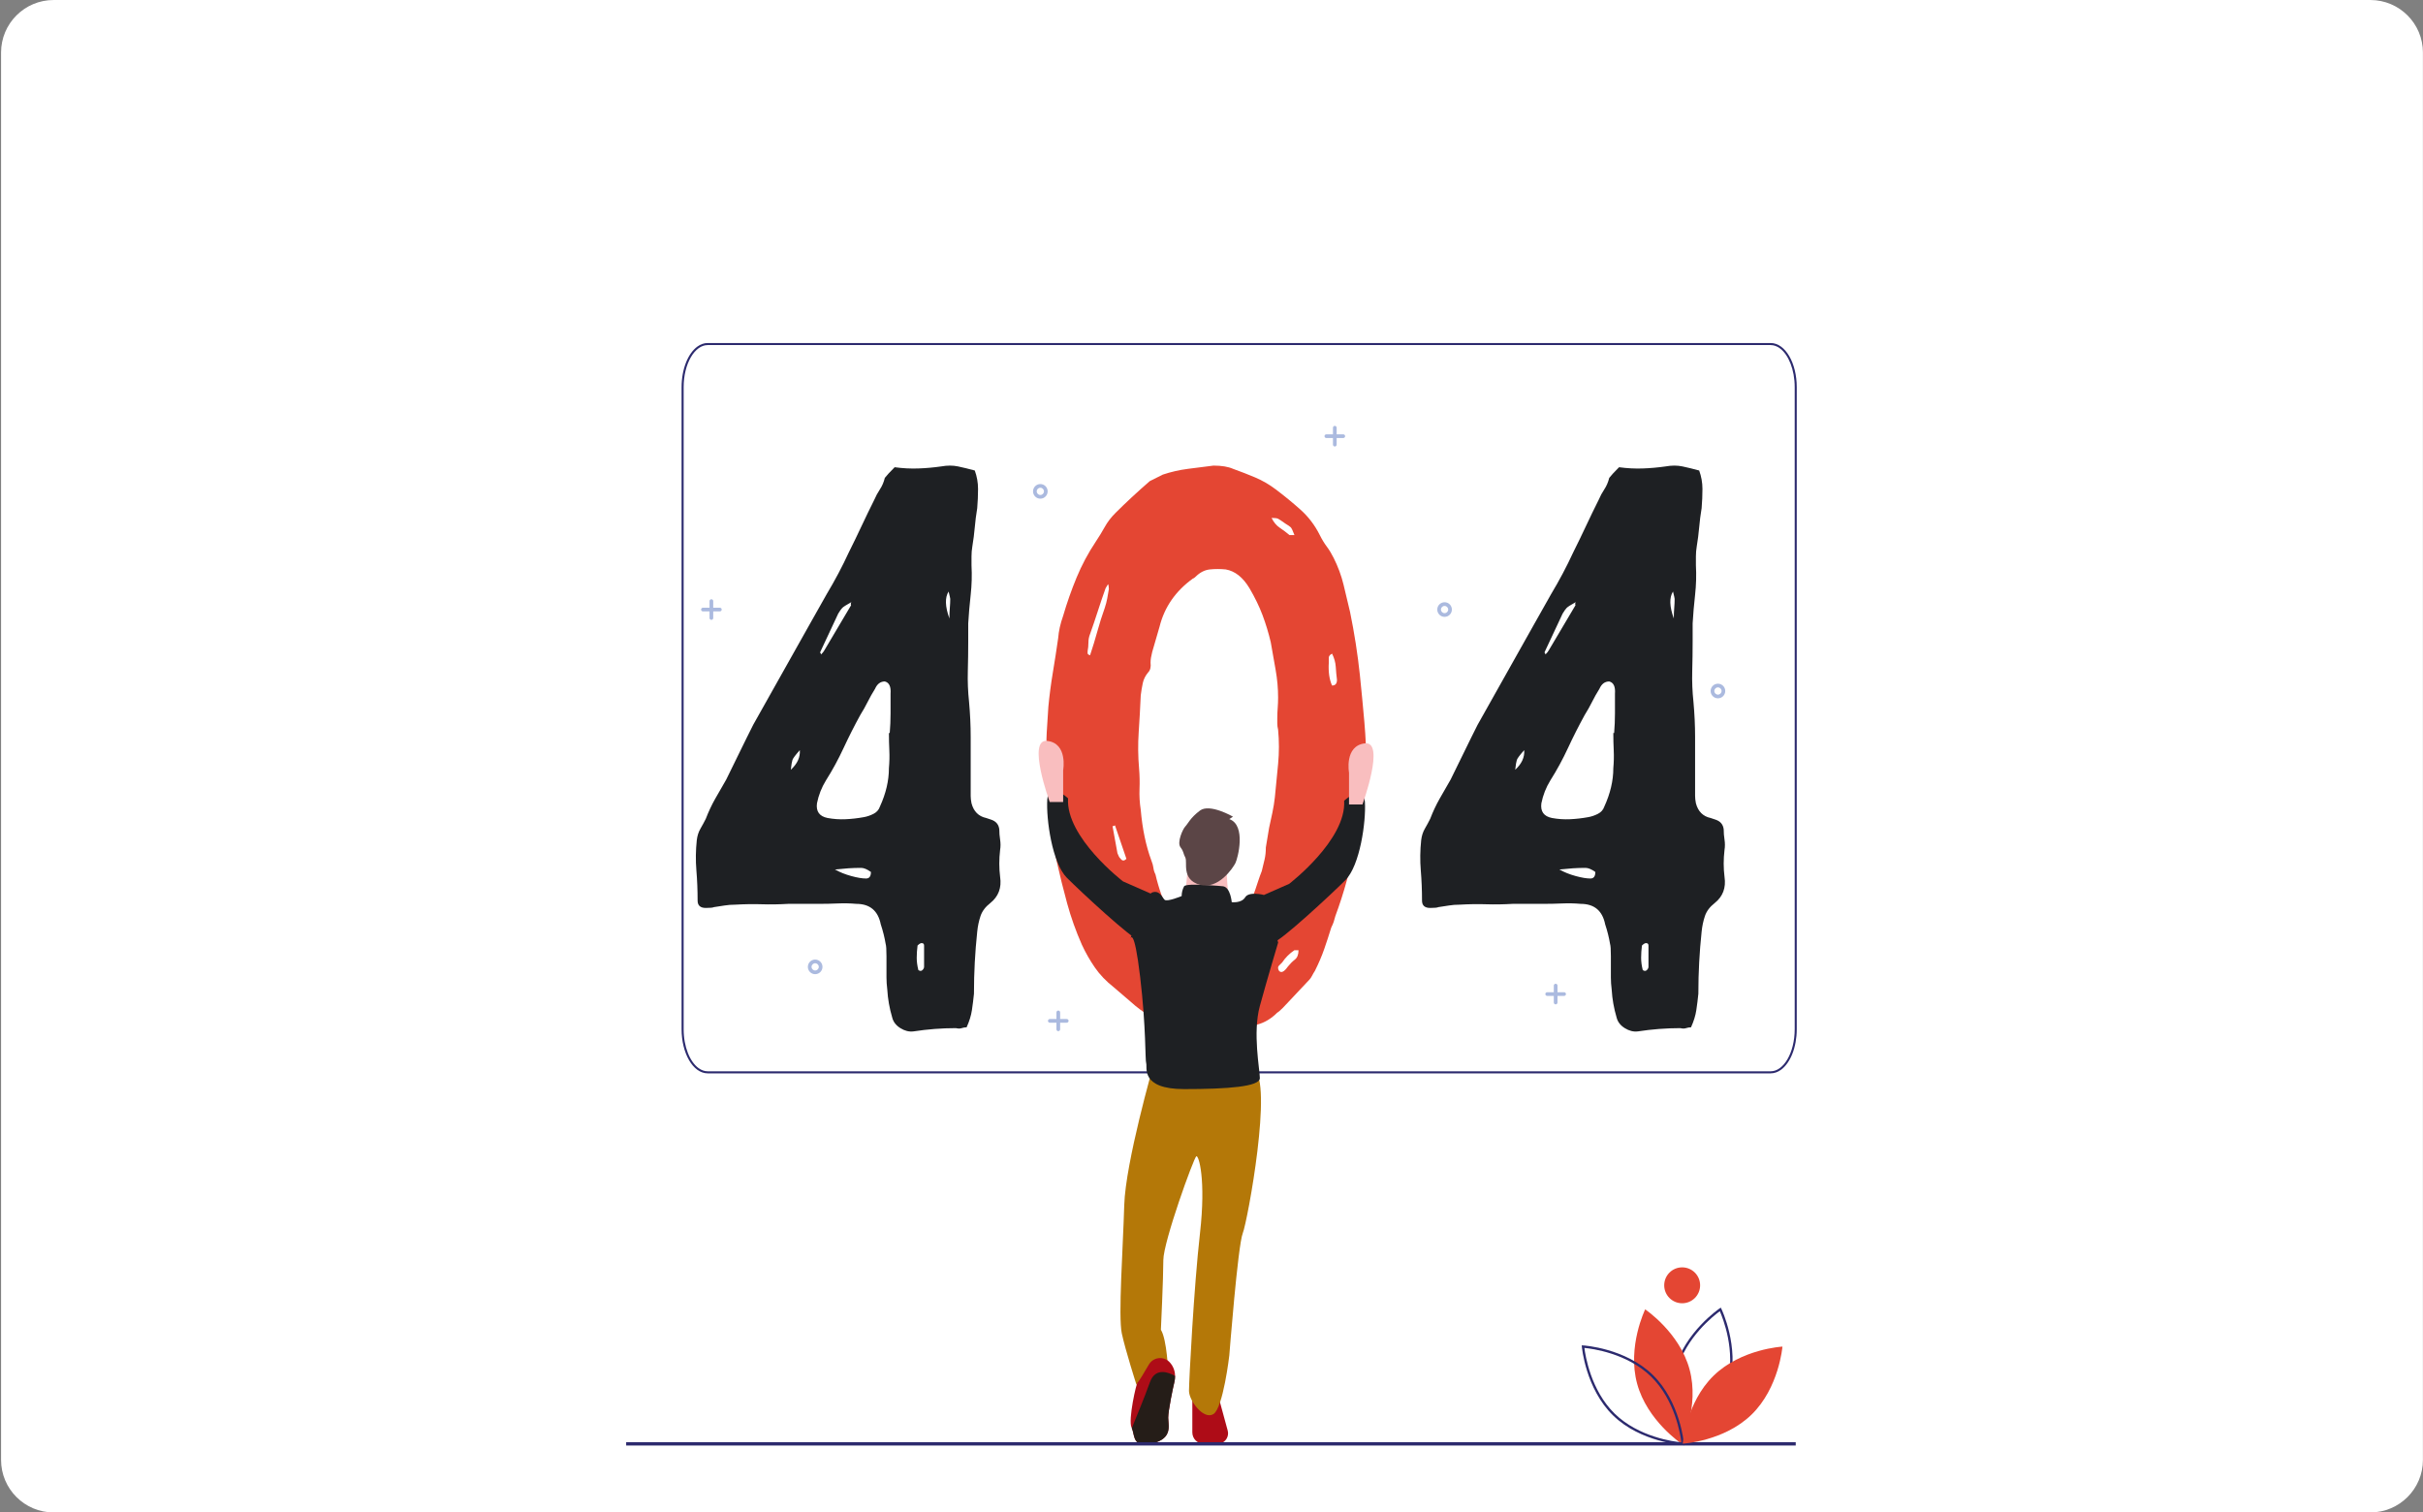 <?xml version="1.0" encoding="UTF-8" standalone="no"?><!DOCTYPE svg PUBLIC "-//W3C//DTD SVG 1.1//EN" "http://www.w3.org/Graphics/SVG/1.1/DTD/svg11.dtd"><svg width="16327px" height="10191px" version="1.1" xmlns="http://www.w3.org/2000/svg" xmlns:xlink="http://www.w3.org/1999/xlink" xml:space="preserve" xmlns:serif="http://www.serif.com/" style="fill-rule:evenodd;clip-rule:evenodd;stroke-linejoin:round;stroke-miterlimit:2;"><rect width="100%" height="100%" fill="#808080" stroke="none"/><rect id="Artboard1" x="0" y="0" width="16326.5" height="10191" style="fill:none;"/><clipPath id="_clip1"><rect x="0" y="0" width="16326.5" height="10191"/></clipPath><g clip-path="url(#_clip1)"><path d="M15972.4,10191l-15611,0c-195.625,0 -354.254,-158.596 -354.254,-354.237l-0,-9482.5c-0,-195.625 158.629,-354.217 354.254,-354.217l15611,-0c195.488,-0 354.167,158.592 354.167,354.217l0,9482.5c0,195.641 -158.679,354.237 -354.167,354.237Z" style="fill:#fff;fill-rule:nonzero;"/><g><g><path d="M4768.73,2311.32l-0,13.854l7162.46,0c21.7,0.017 42.446,7.517 61.733,21.525c57.954,41.875 100.559,143.525 100.4,262.413l0,4325.54c0.017,79.234 -18.712,150.9 -48.575,202.204c-14.912,25.675 -32.571,46.213 -51.825,60.225c-19.287,14.009 -40.033,21.509 -61.733,21.53l-7162.46,-0c-21.717,-0.021 -42.446,-7.521 -61.734,-21.53c-57.954,-41.875 -100.558,-143.525 -100.4,-262.429l0,-4325.54c-0.016,-79.234 18.713,-150.884 48.575,-202.188c14.913,-25.675 32.571,-46.212 51.825,-60.225c19.288,-14.008 40.017,-21.508 61.734,-21.525l-0,-13.854c-24.984,-0.021 -48.713,8.75 -69.896,24.183c-63.404,46.442 -105.954,151.525 -106.113,273.609l0,4325.54c0.038,81.421 19.134,155.209 50.471,209.167c15.675,26.979 34.446,49.025 55.642,64.458c21.183,15.434 44.912,24.204 69.896,24.184l7162.46,-0c24.983,0.02 48.712,-8.75 69.896,-24.184c63.404,-46.437 105.954,-151.546 106.091,-273.625l0,-4325.54c-0.016,-81.405 -19.112,-155.188 -50.45,-209.146c-15.675,-26.979 -34.445,-49.029 -55.641,-64.463c-21.184,-15.433 -44.913,-24.204 -69.896,-24.183l-7162.46,-0Z" style="fill:#2c2a6e;fill-rule:nonzero;"/><path d="M6392.06,3985.71c-25.729,40.45 -23.938,101.059 5.521,181.804c-0,-25.658 0.85,-49.583 2.746,-71.612c1.804,-22.05 2.758,-42.192 2.758,-60.608c-0,-3.63 -3.696,-20.142 -11.025,-49.584Zm-203.833,2550.81c11.02,7.396 20.137,7.396 27.533,-0c7.325,-7.308 11.025,-14.633 11.025,-22.029l-0,-143.246c-0,-11.025 -5.521,-16.529 -16.529,-16.529c-7.396,-0 -16.529,5.504 -27.534,16.529c-3.716,29.425 -5.52,56.979 -5.52,82.637c-0,25.73 3.608,53.284 11.025,82.638Zm-561.963,-677.654c33.054,18.437 69.721,33.075 110.188,44.079c40.383,11.025 73.42,16.529 99.17,16.529c22.03,0 33.055,-14.637 33.055,-44.062c-25.746,-18.35 -47.78,-27.555 -66.113,-27.555c-29.446,0 -57.846,0.938 -85.4,2.763c-27.55,1.875 -57.846,4.633 -90.9,8.246Zm-93.667,-1448.94c11.025,-11.025 18.355,-20.154 22.05,-27.55l176.284,-297.5c3.629,-3.612 4.587,-7.329 2.762,-11.025c-1.891,-3.612 -0.937,-9.117 2.759,-16.529c-33.055,18.421 -53.296,31.25 -60.605,38.579c-7.395,7.396 -16.529,20.225 -27.554,38.558l-121.196,258.938l0,5.504c3.609,3.717 5.5,7.396 5.5,11.025Zm462.796,528.908c3.613,-44.083 5.504,-88.162 5.504,-132.225l0,-132.237c3.613,-47.692 -9.2,-75.242 -38.558,-82.638c-29.446,0 -51.492,16.525 -66.112,49.58c-18.438,29.445 -34.946,58.804 -49.6,88.145c-14.705,29.425 -31.25,58.8 -49.567,88.142c-40.467,73.542 -78.071,147.917 -112.95,223.142c-34.946,75.312 -74.375,147.883 -118.438,217.621c-29.462,47.762 -49.6,99.15 -60.625,154.254c-7.379,55.087 16.546,88.141 71.634,99.166c40.379,7.396 80.746,10.155 121.212,8.263c40.367,-1.804 80.729,-6.354 121.2,-13.767c22.029,-3.608 44.063,-11.025 66.109,-22.05c22.033,-11.021 36.666,-27.55 44.083,-49.579c40.362,-88.146 60.587,-174.396 60.587,-258.925c3.63,-40.383 4.567,-79.879 2.763,-118.454c-1.892,-38.579 -2.763,-77.988 -2.763,-118.438l5.521,0Zm-666.629,247.9c44.063,-40.383 64.2,-84.429 60.588,-132.208c-29.425,33.042 -45.955,55.071 -49.563,66.096c-3.717,11.025 -7.417,33.054 -11.025,66.112Zm699.688,-2038.46c55.104,7.417 108.279,10.158 159.775,8.267c51.387,-1.809 102.775,-6.371 154.25,-13.767c40.383,-7.329 78.004,-7.329 112.954,0c34.841,7.396 72.462,16.525 112.95,27.55c14.616,40.45 22.012,81.771 22.012,123.958c0,42.259 -1.875,85.4 -5.504,129.463c-7.392,44.079 -12.896,87.292 -16.508,129.479c-3.717,42.258 -9.238,85.383 -16.546,129.463c-3.717,22.029 -5.504,44.079 -5.504,66.108l-0,60.608c3.612,66.113 1.787,132.221 -5.5,198.334c-7.417,66.112 -12.938,130.416 -16.546,192.829l-0,121.2c-0,66.112 -0.938,133.175 -2.763,201.091c-1.875,68.004 0.871,136.875 8.284,206.6c7.308,80.834 11.025,159.771 11.025,236.909l-0,396.666c-0,14.704 1.787,31.25 5.5,49.584c14.637,55.087 47.691,88.141 99.166,99.166l33.059,11.025c33.054,11.025 51.387,33.038 55.083,66.109c0,22.033 1.825,45.02 5.504,68.854c3.613,23.941 3.613,46.841 0,68.875c-7.396,62.5 -7.396,123.108 0,181.821c11.025,73.508 -11.004,132.204 -66.091,176.283c-33.059,25.75 -55.105,55.108 -66.13,88.146c-11.025,33.071 -18.404,68.021 -22.033,104.704c-7.392,69.792 -12.896,138.662 -16.508,206.579c-3.717,68.004 -5.521,138.679 -5.521,212.117c-3.717,36.754 -8.263,73.508 -13.783,110.175c-5.505,36.771 -17.484,75.329 -35.8,115.696c-11.025,-0 -22.05,1.908 -33.071,5.52c-11.009,3.713 -23.925,3.713 -38.546,0c-47.775,0 -95.554,1.892 -143.246,5.5c-47.775,3.7 -95.554,9.205 -143.246,16.53c-29.462,3.612 -58.8,-3.609 -88.141,-22.03c-29.463,-18.333 -47.78,-42.187 -55.105,-71.616c-18.42,-62.413 -29.445,-124.825 -33.07,-187.325c-3.684,-29.359 -5.505,-56.909 -5.505,-82.638l0,-143.25c0,-44.062 -1.875,-71.612 -5.504,-82.637c-7.396,-44.079 -18.421,-88.142 -33.058,-132.221c-18.417,-91.771 -73.504,-137.746 -165.275,-137.746c-40.45,-3.608 -81.771,-4.546 -123.958,-2.742c-42.259,1.892 -83.596,2.742 -123.959,2.742l-209.358,0c-62.5,3.7 -122.154,4.654 -179.046,2.779c-56.996,-1.821 -116.65,-0.866 -179.062,2.742c-25.746,-0 -49.584,1.896 -71.613,5.504c-22.05,3.7 -45.975,7.413 -71.633,11.025c-7.396,3.7 -25.729,5.504 -55.088,5.504c-36.754,0 -55.104,-16.529 -55.104,-49.583c0,-69.721 -2.742,-137.742 -8.262,-203.838c-5.505,-66.129 -4.638,-134.045 2.758,-203.837c3.612,-29.375 11.875,-55.104 24.792,-77.15c12.812,-22.033 24.791,-44.063 35.816,-66.096c18.334,-47.708 39.429,-92.725 63.35,-135c23.854,-42.187 48.629,-85.383 74.375,-129.462l137.725,-280.971l44.084,-88.142l374.65,-666.633l121.2,-214.879c55.087,-91.755 104.67,-185.417 148.733,-280.971c29.375,-58.7 57.862,-117.5 85.396,-176.284c27.554,-58.716 55.975,-117.504 85.4,-176.304c11.025,-25.658 23.854,-49.583 38.579,-71.633c14.633,-22.029 25.658,-47.692 33.054,-77.133c11.008,-14.621 33.054,-38.559 66.113,-71.617Z" style="fill:#1e2023;fill-rule:nonzero;"/><path d="M8975.9,4619.25c22.05,0 33.075,-12.813 33.075,-38.558c-3.7,-29.359 -6.458,-58.717 -8.266,-88.142c-1.892,-29.358 -10.171,-58.717 -24.809,-88.146c-14.704,7.396 -22.029,16.529 -22.029,27.538l0,33.054c-3.7,62.5 3.629,113.887 22.029,154.254Zm-253.421,-1013.72c-11.02,-29.358 -19.287,-46.821 -24.791,-52.325c-5.504,-5.521 -17.484,-13.783 -35.813,-24.808c-25.729,-18.333 -42.258,-29.342 -49.587,-33.037c-7.392,-3.63 -22.046,-5.526 -44.059,-5.526c14.634,29.446 33.038,51.48 55.084,66.113c22.033,14.721 44.083,31.25 66.112,49.583l33.054,0Zm-0.191,2797.08c-33.054,22.033 -60.588,49.583 -82.638,82.637c-7.412,7.396 -14.704,14.725 -22.029,22.034c-7.417,7.412 -7.417,18.42 0,33.054c14.617,18.437 34.842,9.221 60.608,-27.55c14.634,-18.317 30.292,-33.909 46.821,-46.825c16.509,-12.813 24.792,-33.904 24.792,-63.35l-27.554,-0Zm-1209.18,-841.388c-3.695,3.696 -9.2,5.504 -16.525,5.504l33.071,181.805c3.613,7.412 6.354,13.766 8.246,19.27c1.825,5.521 6.371,11.979 13.771,19.305c11.021,14.708 23.85,14.708 38.575,-0.001l-77.138,-225.883Zm1099.18,-859.325c-0,-62.412 -5.5,-124.825 -16.525,-187.325c-11.025,-62.412 -22.034,-124.825 -33.038,-187.308c-14.741,-62.413 -33.075,-123.021 -55.104,-181.825c-22.05,-58.696 -51.479,-119.304 -88.146,-181.804c-44.096,-73.421 -97.375,-115.696 -159.791,-126.721c-36.75,-3.609 -72.55,-3.609 -107.43,-0c-34.945,3.716 -67.045,20.246 -96.404,49.587c-7.412,7.413 -12.916,11.021 -16.529,11.021c-117.587,84.533 -192.829,192.829 -225.883,325.054l-49.588,170.796c-3.696,14.708 -6.458,27.554 -8.262,38.563c-1.892,11.025 -2.759,22.029 -2.759,33.054c3.625,29.446 -1.875,51.475 -16.529,66.112c-18.421,22.029 -30.296,45.971 -35.816,71.629c-5.505,25.73 -10.138,53.284 -13.767,82.642c-3.7,84.529 -8.263,167.167 -13.767,247.917c-5.521,80.833 -4.654,163.471 2.759,247.916c3.612,44.063 4.55,89.096 2.745,134.98c-1.875,45.958 0.867,92.779 8.263,140.47c11.025,128.63 34.862,242.413 71.617,341.58c7.325,18.437 11.891,34.966 13.783,49.6c1.804,14.704 6.371,29.445 13.767,44.083c11.025,47.775 24.791,94.6 41.32,140.467c16.525,45.97 37.621,89.095 63.367,129.462c36.667,58.8 99.167,99.183 187.325,121.217c40.367,11.021 78.942,9.216 115.696,-5.488c62.412,-29.375 116.546,-66.996 162.517,-112.95c45.887,-45.887 79.895,-101.929 101.912,-168.041c7.325,-22.046 14.65,-44.079 22.046,-66.125c7.329,-22.017 14.637,-42.171 22.033,-60.592c7.325,-29.358 13.767,-55.954 19.288,-79.879c5.504,-23.838 8.262,-50.45 8.262,-79.896l22.05,-132.221c7.309,-33.058 14.634,-66.979 22.029,-101.912c7.313,-34.88 12.83,-68.871 16.513,-101.925c7.325,-73.438 14.654,-148.767 22.046,-225.888c7.329,-77.133 7.329,-154.254 -0,-231.387c-3.696,-14.634 -5.5,-28.421 -5.5,-41.321l-0,-35.813c-0,-22.05 0.85,-44.933 2.758,-68.875c1.788,-23.833 2.742,-46.82 2.742,-68.854Zm-1162.46,-738.262c-18.437,51.491 -35.816,102.883 -52.346,154.271c-16.525,51.474 -34.008,102.866 -52.325,154.254c-7.412,18.42 -11.025,37.708 -11.025,57.845c0,20.225 -1.891,39.517 -5.504,57.85l0,13.784c0,5.504 5.504,10.154 16.529,13.766c18.317,-55.104 34.863,-109.237 49.567,-162.533c14.633,-53.196 31.163,-105.541 49.6,-156.996c7.308,-22.05 12.813,-43.145 16.529,-63.37c3.609,-20.138 7.309,-41.317 11.025,-63.351c0,-14.633 -1.912,-25.658 -5.521,-33.075l-16.529,27.555Zm-391.162,1151.46c-7.329,-62.413 -9.134,-122.067 -5.521,-179.046c3.608,-56.908 7.325,-114.754 11.021,-173.558c7.312,-77.117 17.4,-154.254 30.296,-231.388c12.833,-77.137 24.791,-154.254 35.816,-231.391c3.629,-47.692 14.638,-97.271 33.054,-148.75c25.663,-88.159 55.959,-174.409 90.905,-258.938c34.862,-84.446 78.004,-165.279 129.462,-242.417c22.05,-33.054 42.188,-66.108 60.625,-99.166c18.317,-33.054 42.171,-64.217 71.617,-93.663c69.721,-69.721 146.854,-141.354 231.387,-214.862l88.159,-44.079c55.087,-18.334 111.025,-31.146 168.037,-38.559c56.896,-7.325 114.742,-14.633 173.542,-22.029c55.087,0 99.166,7.396 132.225,22.029c51.387,18.421 100.971,37.709 148.733,57.85c47.688,20.225 93.679,46.821 137.742,79.875c58.712,44.079 114.758,90.055 168.037,137.746c53.196,47.775 96.409,104.671 129.479,170.779c14.617,29.446 30.296,55.104 46.825,77.138c16.525,22.029 32.1,47.775 46.821,77.133c29.375,58.783 51.388,118.438 66.129,179.046c14.617,60.608 29.338,122.154 44.063,184.567c29.358,143.246 51.387,284.671 66.112,424.216c11.021,106.584 21.092,212.121 30.292,316.809c9.133,104.671 13.771,210.291 13.771,316.771c-0,62.5 -7.379,121.212 -22.017,176.283l-55.104,330.554c-29.442,165.296 -73.504,326.963 -132.221,484.829c-3.7,14.738 -7.412,27.55 -11.025,38.575c-3.696,11.025 -9.2,23.942 -16.529,38.575c-14.721,47.779 -30.292,95.559 -46.821,143.246c-16.529,47.779 -37.708,97.346 -63.366,148.733c-7.4,11.025 -13.771,22.05 -19.275,33.059c-5.5,11.025 -11.98,20.225 -19.288,27.55l-176.3,187.308c-18.421,18.438 -31.25,29.462 -38.558,33.075c-40.454,40.45 -84.55,67.05 -132.242,79.879c-47.775,12.9 -97.342,22.984 -148.733,30.292l-192.829,16.529c-77.134,7.329 -154.271,-3.608 -231.405,-33.054c-106.562,-36.667 -200.225,-91.754 -280.975,-165.263l-115.691,-99.183c-51.479,-40.379 -93.667,-84.463 -126.721,-132.221c-33.038,-47.691 -62.5,-99.167 -88.142,-154.254c-40.45,-91.771 -73.525,-184.567 -99.166,-278.229c-25.73,-93.663 -49.584,-190.071 -71.634,-289.254c-18.421,-95.45 -31.25,-190.05 -38.558,-283.734c-7.396,-93.646 -14.704,-188.158 -22.029,-283.712c-3.7,-18.333 -4.654,-37.625 -2.763,-57.85c1.804,-20.154 2.763,-39.425 2.763,-57.846Z" style="fill:#e44633;fill-rule:nonzero;"/><path d="M11273.3,3985.71c-25.729,40.45 -23.925,101.059 5.521,181.804c0,-25.658 0.867,-49.583 2.742,-71.612c1.825,-22.05 2.762,-42.192 2.762,-60.608c0,-3.63 -3.7,-20.142 -11.025,-49.584Zm-203.837,2550.81c11.025,7.396 20.137,7.396 27.533,-0c7.329,-7.308 11.025,-14.633 11.025,-22.029l0,-143.246c0,-11.025 -5.504,-16.529 -16.529,-16.529c-7.392,-0 -16.508,5.504 -27.533,16.529c-3.717,29.425 -5.521,56.979 -5.521,82.637c-0,25.73 3.612,53.284 11.025,82.638Zm-561.963,-677.654c33.054,18.437 69.742,33.075 110.192,44.079c40.383,11.025 73.421,16.529 99.183,16.529c22.013,0 33.038,-14.637 33.038,-44.062c-25.729,-18.35 -47.775,-27.555 -66.109,-27.555c-29.445,0 -57.85,0.938 -85.4,2.763c-27.533,1.875 -57.85,4.633 -90.904,8.246Zm-93.646,-1448.94c11.009,-11.025 18.334,-20.154 22.034,-27.55l176.283,-297.5c3.629,-3.612 4.583,-7.329 2.779,-11.025c-1.912,-3.612 -0.954,-9.117 2.742,-16.529c-33.054,18.421 -53.3,31.25 -60.592,38.579c-7.412,7.396 -16.546,20.225 -27.55,38.558l-121.216,258.938l-0,5.504c3.612,3.717 5.52,7.396 5.52,11.025Zm462.78,528.908c3.612,-44.083 5.504,-88.162 5.504,-132.225l-0,-132.237c3.608,-47.692 -9.204,-75.242 -38.542,-82.638c-29.462,0 -51.496,16.525 -66.129,49.58c-18.438,29.445 -34.95,58.804 -49.6,88.145c-14.708,29.425 -31.233,58.8 -49.567,88.142c-40.471,73.542 -78.075,147.917 -112.95,223.142c-34.95,75.312 -74.375,147.883 -118.441,217.621c-29.442,47.762 -49.6,99.15 -60.605,154.254c-7.395,55.087 16.525,88.141 71.63,99.166c40.366,7.396 80.729,10.155 121.2,8.263c40.362,-1.804 80.729,-6.354 121.216,-13.767c22.013,-3.608 44.059,-11.025 66.092,-22.05c22.05,-11.021 36.667,-27.55 44.079,-49.579c40.367,-88.146 60.592,-174.396 60.592,-258.925c3.629,-40.383 4.566,-79.879 2.775,-118.454c-1.909,-38.579 -2.775,-77.988 -2.775,-118.438l5.521,0Zm-666.634,247.9c44.063,-40.383 64.221,-84.429 60.609,-132.208c-29.446,33.042 -45.971,55.071 -49.584,66.096c-3.716,11.025 -7.412,33.054 -11.025,66.112Zm699.688,-2038.46c55.104,7.417 108.283,10.158 159.775,8.267c51.387,-1.809 102.779,-6.371 154.254,-13.767c40.379,-7.329 78.004,-7.329 112.95,0c34.862,7.396 72.483,16.525 112.95,27.55c14.637,40.45 22.017,81.771 22.017,123.958c-0,42.259 -1.875,85.4 -5.505,129.463c-7.395,44.079 -12.9,87.292 -16.512,129.479c-3.713,42.258 -9.233,85.383 -16.525,129.463c-3.717,22.029 -5.521,44.079 -5.521,66.108l0,60.608c3.613,66.113 1.804,132.221 -5.504,198.334c-7.413,66.112 -12.917,130.416 -16.529,192.829l-0,121.2c-0,66.112 -0.954,133.175 -2.775,201.091c-1.875,68.004 0.866,136.875 8.279,206.6c7.308,80.834 11.025,159.771 11.025,236.909l-0,396.666c-0,14.704 1.787,31.25 5.504,49.584c14.633,55.087 47.692,88.141 99.167,99.166l33.054,11.025c33.054,11.025 51.392,33.038 55.087,66.109c0,22.033 1.821,45.02 5.521,68.854c3.613,23.941 3.613,46.841 0,68.875c-7.412,62.5 -7.412,123.108 0,181.821c11.009,73.508 -11.025,132.204 -66.112,176.283c-33.054,25.75 -55.104,55.108 -66.125,88.146c-11.009,33.071 -18.404,68.021 -22.034,104.704c-7.395,69.792 -12.9,138.662 -16.512,206.579c-3.713,68.004 -5.521,138.679 -5.521,212.117c-3.712,36.754 -8.262,73.508 -13.783,110.175c-5.504,36.771 -17.467,75.329 -35.796,115.696c-11.025,-0 -22.05,1.908 -33.058,5.52c-11.025,3.713 -23.925,3.713 -38.559,0c-47.779,0 -95.554,1.892 -143.246,5.5c-47.779,3.7 -95.554,9.205 -143.245,16.53c-29.446,3.612 -58.805,-3.609 -88.146,-22.03c-29.442,-18.333 -47.775,-42.187 -55.1,-71.616c-18.421,-62.413 -29.429,-124.825 -33.059,-187.325c-3.695,-29.359 -5.52,-56.909 -5.52,-82.638l-0,-143.25c-0,-44.062 -1.875,-71.612 -5.505,-82.637c-7.395,-44.079 -18.42,-88.142 -33.037,-132.221c-18.438,-91.771 -73.525,-137.746 -165.296,-137.746c-40.45,-3.608 -81.771,-4.546 -123.958,-2.742c-42.254,1.892 -83.592,2.742 -123.959,2.742l-209.354,0c-62.483,3.7 -122.154,4.654 -179.046,2.779c-56.979,-1.821 -116.65,-0.866 -179.062,2.742c-25.729,-0 -49.583,1.896 -71.633,5.504c-22.013,3.7 -45.955,7.413 -71.617,11.025c-7.392,3.7 -25.729,5.504 -55.1,5.504c-36.754,0 -55.071,-16.529 -55.071,-49.583c0,-69.721 -2.779,-137.742 -8.283,-203.838c-5.5,-66.129 -4.65,-134.045 2.762,-203.837c3.609,-29.375 11.892,-55.104 24.792,-77.15c12.829,-22.033 24.808,-44.063 35.8,-66.096c18.35,-47.708 39.442,-92.725 63.367,-135c23.854,-42.187 48.645,-85.383 74.375,-129.462l137.741,-280.971l44.079,-88.142l374.638,-666.633l121.196,-214.879c55.087,-91.755 104.687,-185.417 148.75,-280.971c29.358,-58.7 57.866,-117.5 85.4,-176.284c27.537,-58.716 55.954,-117.504 85.4,-176.304c11.008,-25.658 23.854,-49.583 38.558,-71.633c14.638,-22.029 25.658,-47.692 33.075,-77.133c10.988,-14.621 33.038,-38.559 66.092,-71.617Z" style="fill:#1e2023;fill-rule:nonzero;"/><path d="M8204.35,9728.75l-92.988,0c-42.55,0 -77.046,-34.496 -77.046,-77.046l0,-263.004l170.034,0l68.316,250.571c10.313,37.746 -11.946,76.683 -49.687,86.979c-6.059,1.667 -12.342,2.5 -18.629,2.5Z" style="fill:#ae0c17;fill-rule:nonzero;"/><path d="M7773.1,7173.79c-0,-0 -189.325,658.558 -197.571,946.683c-8.229,288.104 -41.163,749.096 -16.459,864.337c24.688,115.263 98.771,345.746 98.771,345.746c0,0 156.421,-189.32 214.042,-82.308c-0,0 -8.229,-222.275 -49.392,-288.125c0,0 16.459,-345.746 16.459,-469.217c-0,-123.491 205.8,-691.495 222.275,-699.725c16.458,-8.245 65.85,156.409 24.687,518.613c-41.162,362.225 -74.079,996.25 -74.079,1062.1c-0,65.854 98.783,197.571 164.617,156.408c65.866,-41.146 107.033,-395.312 107.033,-395.312c-0,-0 57.621,-740.888 90.537,-823.196c32.95,-82.308 205.817,-1028.99 74.096,-1103.09c-131.7,-74.079 -675.016,-32.912 -675.016,-32.912Z" style="fill:#b47808;fill-rule:nonzero;"/><path d="M7913.02,9314.12c-8.229,32.912 -41.162,189.321 -41.162,238.729c-0,49.375 32.933,139.933 -107.029,172.867c-136.305,32.117 -116.371,-53.021 -138.125,-103.075l-1.805,-3.942c-24.691,-49.391 32.917,-304.579 41.163,-304.579c4.825,0 43.767,-65.367 75.067,-119.271c23.925,-42 77.379,-56.65 119.375,-32.708c5.954,3.383 11.495,7.462 16.495,12.15c26.25,25.433 41.025,60.471 40.884,97.012c0.262,14.43 -1.388,28.805 -4.863,42.817Z" style="fill:#ae0c17;fill-rule:nonzero;"/><path d="M7712.85,9732.75c-79.221,0 -67.692,-67.671 -86.13,-110.121c23.646,-61.404 81.005,-193.35 121.667,-308.521c18.646,-52.833 51.404,-69.291 84.946,-69.291c31.042,-0 62.762,14.079 84.567,26.475c0.016,0.904 0.016,1.808 0.037,2.712c0,13.504 -1.65,26.979 -4.9,40.104c-8.229,32.913 -41.162,189.321 -41.162,238.729c-0,15.817 3.37,35.855 3.37,56.875c-0.02,44.605 -15.262,93.613 -110.4,115.992c-20.695,4.879 -37.812,7.046 -51.995,7.046Z" style="fill:#251d18;fill-rule:nonzero;"/><path d="M8151.77,5552.08c95.471,0 172.867,77.396 172.867,172.867c-0,95.467 -77.396,172.879 -172.867,172.879c-95.466,0 -172.879,-77.412 -172.879,-172.879c0,-95.471 77.413,-172.867 172.879,-172.867Z" style="fill:#f9bebf;fill-rule:nonzero;"/><path d="M8011.81,5757.92l-24.704,271.65l296.354,49.391c-0,0 -32.938,-238.716 -8.229,-288.125c24.704,-49.375 -263.421,-32.916 -263.421,-32.916Z" style="fill:#f9bebf;fill-rule:nonzero;"/><path d="M8242.31,5971.92c-0,-0 -246.942,-24.688 -263.417,-0c-10.75,20.291 -16.408,42.896 -16.479,65.866c0,0 -98.767,41.146 -115.225,24.688c-16.475,-16.459 -32.933,-65.85 -82.325,-49.392c-49.392,16.458 -148.179,312.829 -148.179,312.829c-0,0 24.692,-90.558 65.854,255.171c41.163,345.75 32.933,559.775 41.163,584.483c8.229,24.688 -41.163,172.863 255.191,172.863c296.354,-0 510.379,-16.458 510.379,-74.096c0,-57.625 -49.391,-304.583 0,-485.679c49.392,-181.113 123.475,-428.054 123.475,-428.054l-98.77,-321.059c-0,0 -98.784,-24.687 -123.488,16.475c-24.687,41.163 -90.554,32.917 -90.554,32.917c-0,0 -8.229,-98.767 -57.625,-107.012Z" style="fill:#1e2023;fill-rule:nonzero;"/><path d="M7773.1,6029.54l-205.8,-90.538c-0,0 -386.909,-296.354 -370.434,-559.796c0,0 -131.716,-123.471 -139.946,8.25c-8.229,131.717 32.934,428.054 131.717,526.859c98.788,98.766 436.288,411.595 485.679,419.808c49.392,8.246 98.784,-304.583 98.784,-304.583Z" style="fill:#1e2023;fill-rule:nonzero;"/><path d="M7073.35,5403.92c-0,-0 -156.392,-428.059 -16.459,-411.6c139.946,16.458 107.013,197.57 107.013,197.57l-0,214.03l-90.554,-0Z" style="fill:#f9bebf;fill-rule:nonzero;"/><path d="M8481.02,6046.04l205.817,-90.555c-0,0.001 386.892,-296.354 370.433,-559.774c0,-0 131.721,-123.492 139.929,8.229c8.25,131.716 -32.916,428.07 -131.7,526.858c-98.783,98.767 -436.283,411.596 -485.675,419.825c-49.395,8.229 -98.804,-304.583 -98.804,-304.583Z" style="fill:#1e2023;fill-rule:nonzero;"/><path d="M9180.73,5420.42c-0,-0 156.425,-428.075 16.458,-411.617c-139.929,16.475 -107.013,197.571 -107.013,197.571l0,214.046l90.555,-0Z" style="fill:#f9bebf;fill-rule:nonzero;"/><path d="M8283.48,5519.17l24.687,-16.459c0,0 -156.392,-90.554 -222.258,-41.162c-65.85,49.375 -82.325,90.537 -98.784,107.012c-16.458,16.459 -57.625,107.017 -32.916,139.934c24.687,32.933 16.458,39.671 32.916,69.233c16.459,29.567 -28.75,148.438 96.755,183.662c125.516,35.23 224.287,-112.95 240.762,-145.883c16.458,-32.917 74.079,-255.192 -41.162,-296.337Z" style="fill:#5b4546;fill-rule:nonzero;"/><path d="M4219.35,9740.08l7880.92,0l0,-22.483l-7880.92,-0" style="fill:#2c2a6e;fill-rule:nonzero;"/><path d="M11588.8,8835c-40.712,29.617 -229.046,176.317 -288.075,394.583c-59.096,218.421 29.634,439.913 49.863,485.988c40.691,-29.617 229.046,-176.317 288.071,-394.583c59.1,-218.4 -29.634,-439.913 -49.859,-485.988Zm-244.708,904.633l-4.063,-8.316c-1.233,-2.517 -122.483,-256.021 -54.879,-505.934c67.625,-249.95 300.125,-407.745 302.467,-409.308l7.675,-5.138l4.062,8.317c1.234,2.534 122.484,256.025 54.88,505.971c-67.625,249.913 -300.121,407.708 -302.467,409.271l-7.675,5.137Z" style="fill:#2c2a6e;fill-rule:nonzero;"/><path d="M11031.4,9323.08c67.588,249.913 299.15,404.688 299.15,404.688c0,-0 121.979,-250.417 54.359,-500.313c-67.588,-249.916 -299.167,-404.687 -299.167,-404.687c-0,-0 -121.963,250.396 -54.342,500.312Z" style="fill:#e44633;fill-rule:nonzero;"/><path d="M10676.2,9082.42c6.075,49.966 42.708,285.887 204.721,443.579c161.996,157.725 398.804,187.983 448.908,192.725c-6.079,-49.967 -42.708,-285.85 -204.725,-443.559c-162.117,-157.85 -398.8,-188.004 -448.904,-192.745Zm671.508,653.683l-9.254,-0.504c-2.792,-0.142 -283.262,-17.429 -468.8,-198.038c-185.521,-180.591 -210.346,-460.487 -210.554,-463.316l-0.767,-9.204l9.238,0.504c2.812,0.158 283.262,17.433 468.8,198.058c185.525,180.604 210.35,460.483 210.591,463.296l0.746,9.204Z" style="fill:#2c2a6e;fill-rule:nonzero;"/><path d="M11547.1,9269.38c-185.521,180.575 -208.175,458.179 -208.175,458.179c-0,0 278.108,-15.192 463.629,-195.766c185.504,-180.588 208.158,-458.192 208.158,-458.192c0,-0 -278.108,15.171 -463.612,195.779Z" style="fill:#e44633;fill-rule:nonzero;"/><path d="M11335,8539.58c66.821,0 120.988,54.167 120.988,120.971c-0,66.825 -54.167,120.992 -120.988,120.992c-66.825,-0 -120.975,-54.167 -120.975,-120.992c0,-66.804 54.15,-120.971 120.975,-120.971Z" style="fill:#e44633;fill-rule:nonzero;"/><path d="M5542.15,6514.88l-24.912,0c-0.017,13.438 -10.904,24.321 -24.359,24.337c-13.437,-0.016 -24.32,-10.9 -24.358,-24.337c0.038,-13.475 10.921,-24.358 24.358,-24.375c13.455,0.017 24.342,10.9 24.359,24.375l24.912,0c-0.016,-27.242 -22.046,-49.292 -49.271,-49.292c-27.204,0 -49.254,22.05 -49.254,49.292c0,27.204 22.05,49.233 49.254,49.25c27.225,-0.017 49.255,-22.046 49.271,-49.25Z" style="fill:#abbadf;fill-rule:nonzero;"/><path d="M11625.3,4656.08l-24.896,0c-0.033,13.459 -10.92,24.342 -24.375,24.359c-13.437,-0.017 -24.32,-10.9 -24.358,-24.359c0.038,-13.454 10.904,-24.337 24.358,-24.358c13.475,0.021 24.342,10.904 24.375,24.358l24.896,0c0,-27.22 -22.046,-49.271 -49.271,-49.271c-27.204,0.021 -49.254,22.05 -49.27,49.271c0.016,27.204 22.05,49.254 49.27,49.271c27.225,0 49.271,-22.066 49.271,-49.271Z" style="fill:#abbadf;fill-rule:nonzero;"/><path d="M9783.31,4107.21l-24.913,0c-0.016,13.454 -10.92,24.342 -24.375,24.375c-13.437,-0.033 -24.325,-10.921 -24.341,-24.375c0.016,-13.437 10.904,-24.337 24.341,-24.354c13.455,0.017 24.359,10.917 24.375,24.354l24.913,0c-0.017,-27.204 -22.067,-49.254 -49.288,-49.271c-27.204,0.017 -49.254,22.067 -49.254,49.271c0,27.225 22.05,49.271 49.254,49.271c27.221,0 49.271,-22.046 49.288,-49.271Z" style="fill:#abbadf;fill-rule:nonzero;"/><path d="M7059.48,3310.88l-24.913,0c-0.017,13.433 -10.9,24.337 -24.337,24.354c-13.475,-0.016 -24.359,-10.921 -24.375,-24.354c0.016,-13.458 10.9,-24.342 24.375,-24.375c13.437,0.033 24.32,10.917 24.337,24.375l24.913,0c-0,-27.225 -22.046,-49.275 -49.25,-49.275c-27.225,-0 -49.271,22.05 -49.288,49.275c0.017,27.204 22.046,49.25 49.288,49.267c27.204,-0.017 49.25,-22.063 49.25,-49.267Z" style="fill:#abbadf;fill-rule:nonzero;"/><path d="M7118.65,6821.67l0,114.012c0,6.875 5.575,12.446 12.467,12.446c6.875,0 12.45,-5.571 12.45,-12.446l-0,-114.012c-0,-6.875 -5.575,-12.446 -12.45,-12.446c-6.892,-0 -12.467,5.571 -12.467,12.446Z" style="fill:#abbadf;fill-rule:nonzero;"/><path d="M7188.1,6866.25l-114.025,0c-6.875,0 -12.45,5.571 -12.45,12.463c-0,6.879 5.575,12.45 12.45,12.45l114.025,-0c6.875,-0 12.45,-5.571 12.45,-12.45c-0,-6.892 -5.575,-12.463 -12.45,-12.463Z" style="fill:#abbadf;fill-rule:nonzero;"/><path d="M8981.94,2882l-0,113.996c-0,6.891 5.587,12.462 12.462,12.462c6.875,0 12.45,-5.571 12.45,-12.462l0,-113.996c0,-6.892 -5.575,-12.462 -12.45,-12.462c-6.875,-0 -12.462,5.57 -12.462,12.462Z" style="fill:#abbadf;fill-rule:nonzero;"/><path d="M9051.4,2926.54l-113.996,-0c-6.891,-0 -12.462,5.587 -12.462,12.462c-0,6.875 5.571,12.45 12.462,12.45l113.996,0c6.875,0 12.446,-5.575 12.446,-12.45c0,-6.875 -5.571,-12.462 -12.446,-12.462Z" style="fill:#abbadf;fill-rule:nonzero;"/><path d="M4781.1,4050.21l-0,114.013c-0,6.875 5.575,12.446 12.45,12.446c6.891,-0 12.462,-5.571 12.462,-12.446l0,-114.013c0,-6.891 -5.571,-12.466 -12.462,-12.466c-6.875,-0 -12.45,5.575 -12.45,12.466Z" style="fill:#abbadf;fill-rule:nonzero;"/><path d="M4850.6,4094.79l-114.013,-0c-6.875,-0 -12.446,5.571 -12.446,12.446c0,6.875 5.571,12.466 12.446,12.466l114.013,0c6.875,0 12.445,-5.592 12.445,-12.467c0,-6.875 -5.57,-12.445 -12.445,-12.445Z" style="fill:#abbadf;fill-rule:nonzero;"/><path d="M10470.1,6641.08l-0,113.992c-0,6.892 5.571,12.467 12.467,12.467c6.875,-0 12.445,-5.575 12.445,-12.467l0,-113.992c0,-6.879 -5.57,-12.45 -12.445,-12.45c-6.896,0 -12.467,5.571 -12.467,12.45Z" style="fill:#abbadf;fill-rule:nonzero;"/><path d="M10539.5,6685.62l-114.012,0c-6.875,0 -12.446,5.575 -12.446,12.45c-0,6.875 5.571,12.463 12.446,12.463l114.012,-0c6.875,-0 12.446,-5.588 12.446,-12.463c0,-6.875 -5.571,-12.45 -12.446,-12.45Z" style="fill:#abbadf;fill-rule:nonzero;"/><path d="M9953.85,3315.58c-0,8.475 -6.859,15.35 -15.33,15.35c-8.487,0 -15.345,-6.875 -15.345,-15.329c-0.017,-8.492 6.858,-15.367 15.329,-15.367c8.471,0 15.329,6.875 15.346,15.346Z" style="fill:#fff;fill-rule:nonzero;"/></g></g></g></svg>